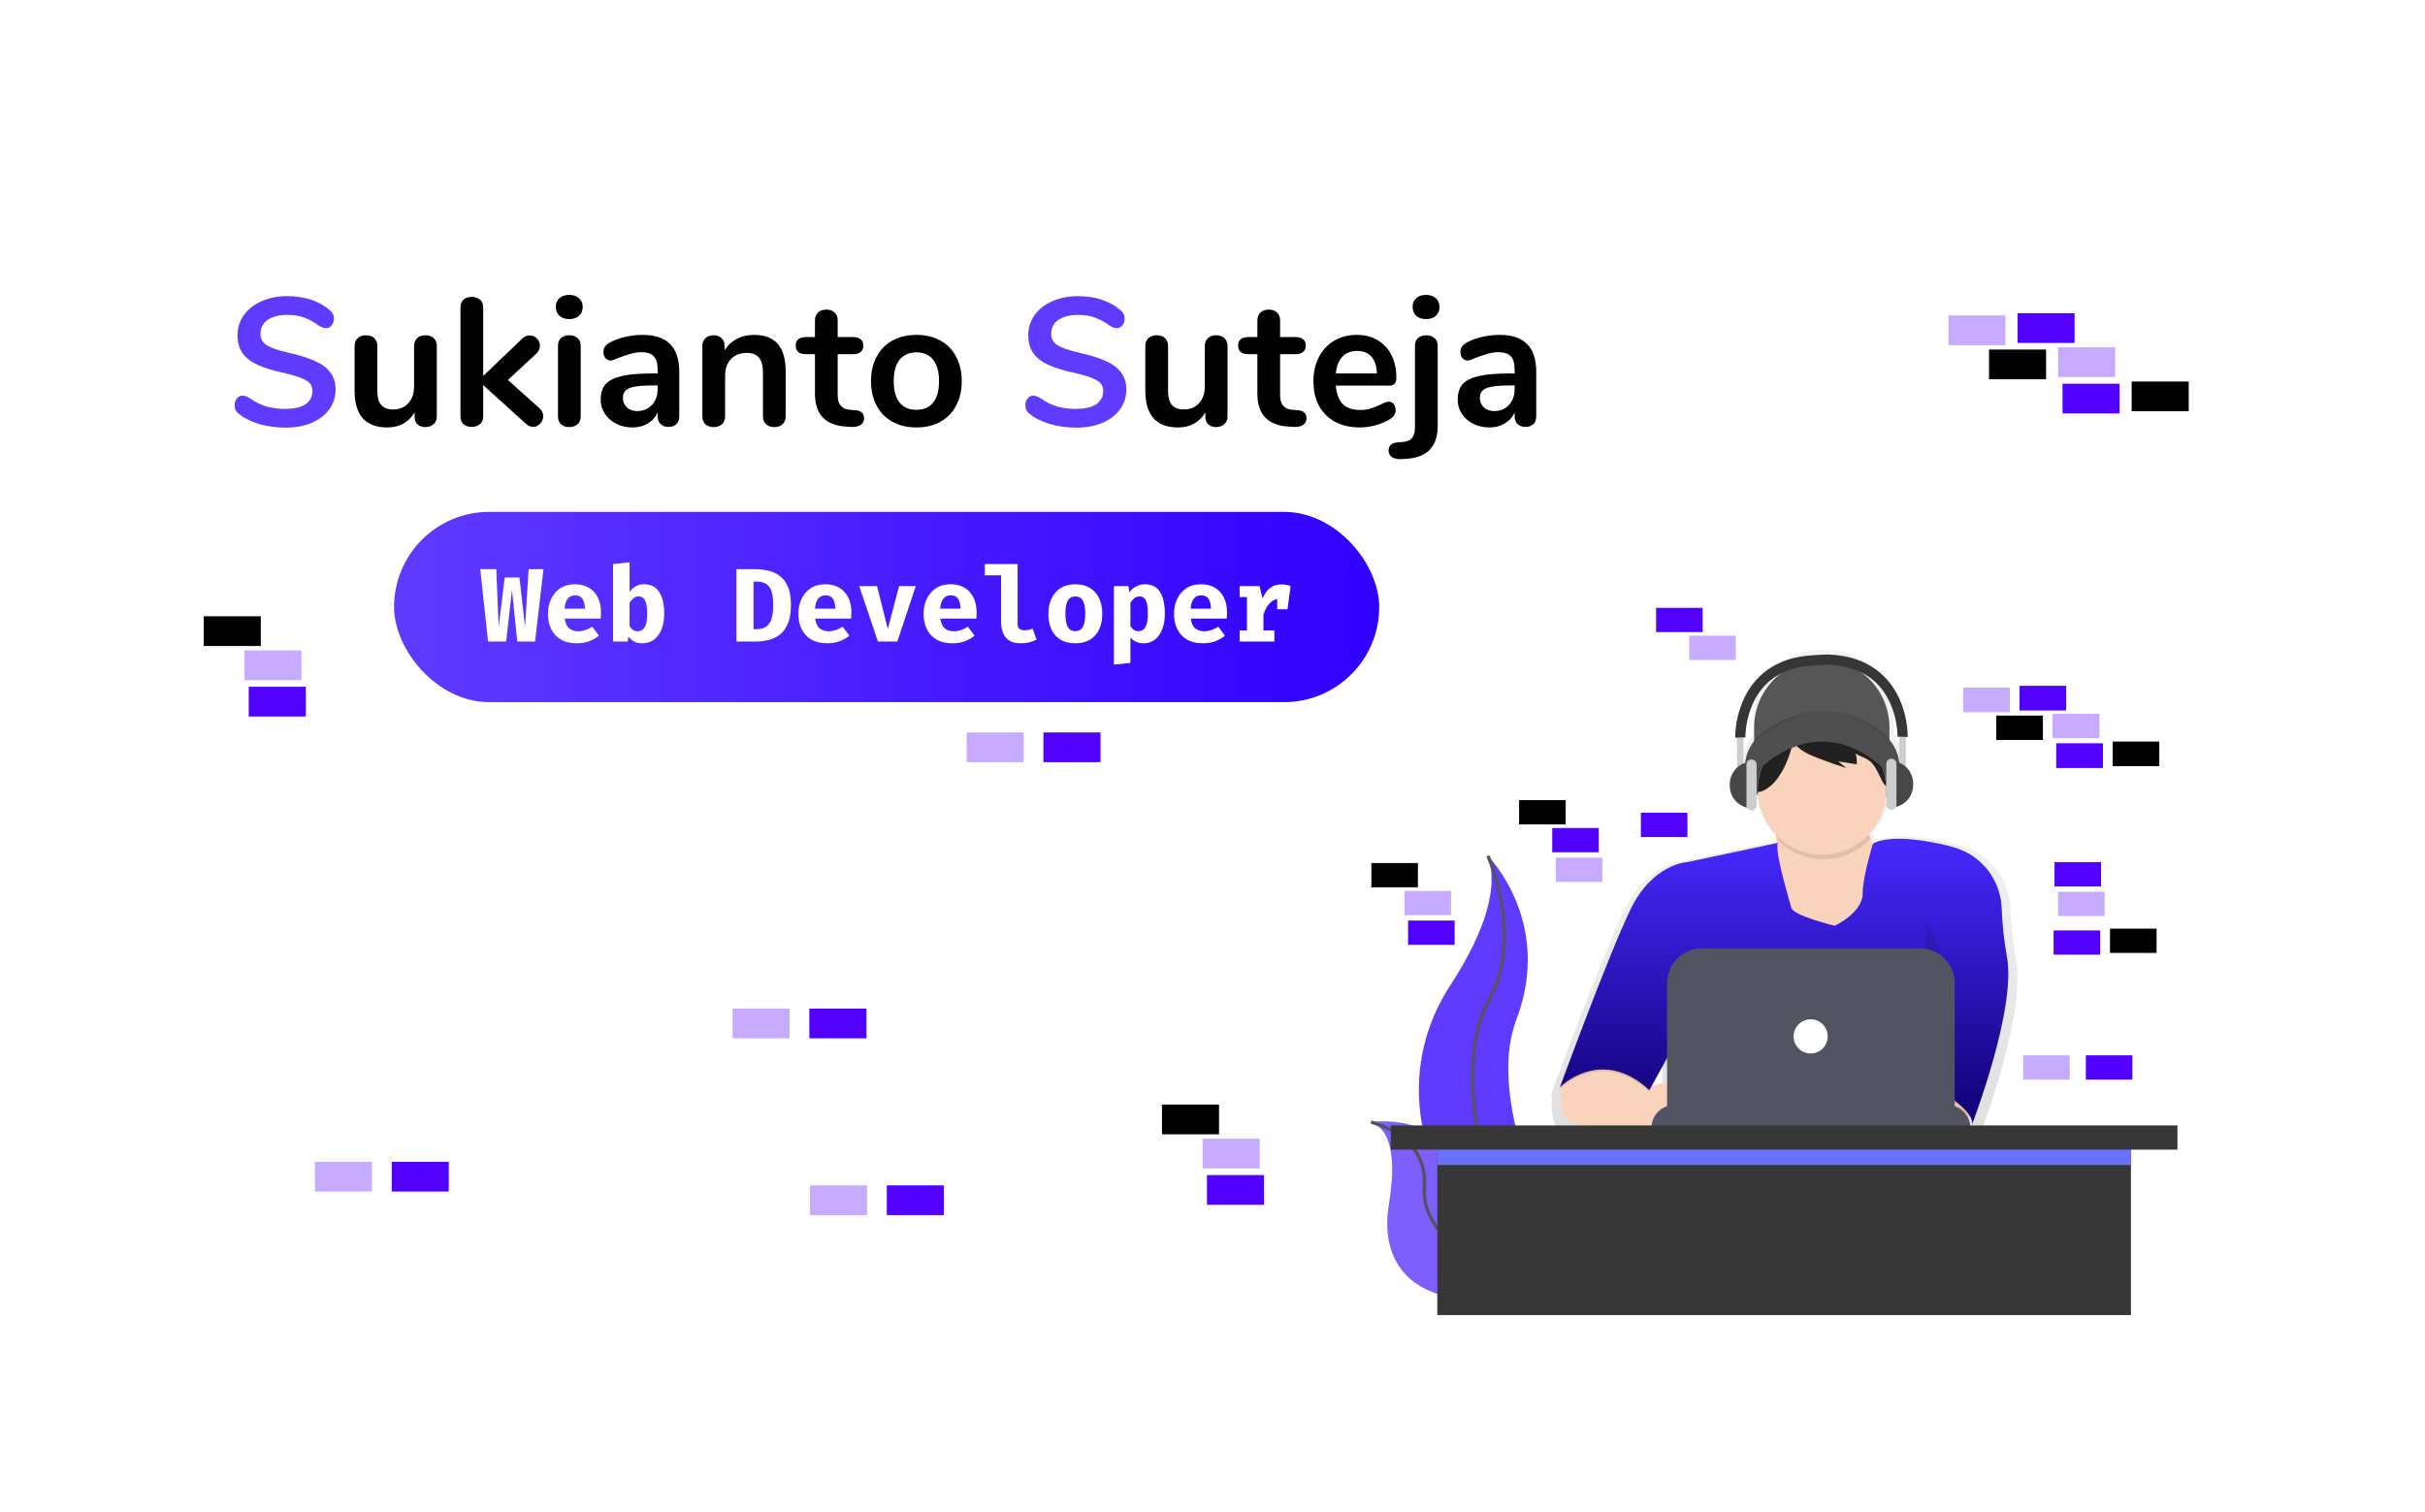 <svg width="1440" height="898" viewBox="0 0 1440 898" fill="none" xmlns="http://www.w3.org/2000/svg">
<rect width="1440" height="898" fill="white"/>
<path d="M169.56 253.972C164.016 253.972 158.76 253.252 153.792 251.812C148.896 250.3 144.9 248.284 141.804 245.764C140.148 244.54 139.32 242.812 139.32 240.58C139.32 239.068 139.752 237.772 140.616 236.692C141.552 235.54 142.632 234.964 143.856 234.964C145.152 234.964 146.628 235.468 148.284 236.476C151.38 238.708 154.62 240.328 158.004 241.336C161.388 242.344 165.132 242.848 169.236 242.848C174.492 242.848 178.524 241.948 181.332 240.148C184.14 238.276 185.544 235.576 185.544 232.048C185.544 229.312 184.212 227.224 181.548 225.784C178.956 224.272 174.6 222.832 168.48 221.464C162.144 220.096 156.996 218.512 153.036 216.712C149.076 214.912 146.088 212.608 144.072 209.8C142.056 206.992 141.048 203.428 141.048 199.108C141.048 194.644 142.308 190.648 144.828 187.12C147.348 183.592 150.84 180.856 155.304 178.912C159.84 176.896 164.916 175.888 170.532 175.888C180.828 175.888 189.216 178.624 195.696 184.096C196.632 184.888 197.28 185.68 197.64 186.472C198.072 187.192 198.288 188.128 198.288 189.28C198.288 190.792 197.82 192.124 196.884 193.276C196.02 194.356 194.976 194.896 193.752 194.896C193.032 194.896 192.348 194.788 191.7 194.572C191.124 194.356 190.332 193.96 189.324 193.384C186.372 191.224 183.492 189.64 180.684 188.632C177.948 187.552 174.564 187.012 170.532 187.012C165.636 187.012 161.748 188.02 158.868 190.036C156.06 191.98 154.656 194.716 154.656 198.244C154.656 201.196 155.916 203.464 158.436 205.048C160.956 206.632 165.24 208.108 171.288 209.476C177.696 210.916 182.88 212.536 186.84 214.336C190.872 216.064 193.932 218.296 196.02 221.032C198.18 223.768 199.26 227.188 199.26 231.292C199.26 235.756 198 239.716 195.48 243.172C193.032 246.556 189.54 249.22 185.004 251.164C180.54 253.036 175.392 253.972 169.56 253.972ZM639.107 253.972C633.563 253.972 628.307 253.252 623.339 251.812C618.443 250.3 614.447 248.284 611.351 245.764C609.695 244.54 608.867 242.812 608.867 240.58C608.867 239.068 609.299 237.772 610.163 236.692C611.099 235.54 612.179 234.964 613.403 234.964C614.699 234.964 616.175 235.468 617.831 236.476C620.927 238.708 624.167 240.328 627.551 241.336C630.935 242.344 634.679 242.848 638.783 242.848C644.039 242.848 648.071 241.948 650.879 240.148C653.687 238.276 655.091 235.576 655.091 232.048C655.091 229.312 653.759 227.224 651.095 225.784C648.503 224.272 644.147 222.832 638.027 221.464C631.691 220.096 626.543 218.512 622.583 216.712C618.623 214.912 615.635 212.608 613.619 209.8C611.603 206.992 610.595 203.428 610.595 199.108C610.595 194.644 611.855 190.648 614.375 187.12C616.895 183.592 620.387 180.856 624.851 178.912C629.387 176.896 634.463 175.888 640.079 175.888C650.375 175.888 658.763 178.624 665.243 184.096C666.179 184.888 666.827 185.68 667.187 186.472C667.619 187.192 667.835 188.128 667.835 189.28C667.835 190.792 667.367 192.124 666.431 193.276C665.567 194.356 664.523 194.896 663.299 194.896C662.579 194.896 661.895 194.788 661.247 194.572C660.671 194.356 659.879 193.96 658.871 193.384C655.919 191.224 653.039 189.64 650.231 188.632C647.495 187.552 644.111 187.012 640.079 187.012C635.183 187.012 631.295 188.02 628.415 190.036C625.607 191.98 624.203 194.716 624.203 198.244C624.203 201.196 625.463 203.464 627.983 205.048C630.503 206.632 634.787 208.108 640.835 209.476C647.243 210.916 652.427 212.536 656.387 214.336C660.419 216.064 663.479 218.296 665.567 221.032C667.727 223.768 668.807 227.188 668.807 231.292C668.807 235.756 667.547 239.716 665.027 243.172C662.579 246.556 659.087 249.22 654.551 251.164C650.087 253.036 644.939 253.972 639.107 253.972Z" fill="#5F3AFF"/>
<path d="M252.579 199.108C254.667 199.108 256.323 199.684 257.547 200.836C258.771 201.988 259.383 203.536 259.383 205.48V247.384C259.383 249.256 258.735 250.768 257.439 251.92C256.215 253.072 254.595 253.648 252.579 253.648C250.635 253.648 249.087 253.108 247.935 252.028C246.783 250.948 246.207 249.472 246.207 247.6V244.9C244.551 247.78 242.319 250.012 239.511 251.596C236.703 253.108 233.535 253.864 230.007 253.864C217.047 253.864 210.567 246.592 210.567 232.048V205.48C210.567 203.536 211.179 201.988 212.403 200.836C213.627 199.684 215.247 199.108 217.263 199.108C219.351 199.108 221.007 199.684 222.231 200.836C223.455 201.988 224.067 203.536 224.067 205.48V232.156C224.067 235.9 224.823 238.672 226.335 240.472C227.847 242.272 230.223 243.172 233.463 243.172C237.207 243.172 240.195 241.948 242.427 239.5C244.731 236.98 245.883 233.668 245.883 229.564V205.48C245.883 203.536 246.495 201.988 247.719 200.836C248.943 199.684 250.563 199.108 252.579 199.108ZM320.414 242.524C321.854 243.892 322.574 245.44 322.574 247.168C322.574 248.824 321.962 250.3 320.738 251.596C319.586 252.892 318.218 253.54 316.634 253.54C315.05 253.54 313.574 252.892 312.206 251.596L286.934 228.7V247.168C286.934 249.256 286.286 250.84 284.99 251.92C283.694 253 282.074 253.54 280.13 253.54C278.186 253.54 276.566 253 275.27 251.92C274.046 250.84 273.434 249.256 273.434 247.168V182.692C273.434 180.604 274.046 179.02 275.27 177.94C276.566 176.86 278.186 176.32 280.13 176.32C282.074 176.32 283.694 176.86 284.99 177.94C286.286 179.02 286.934 180.604 286.934 182.692V223.3L310.046 201.16C311.342 199.864 312.818 199.216 314.474 199.216C316.13 199.216 317.57 199.828 318.794 201.052C320.018 202.276 320.63 203.716 320.63 205.372C320.63 207.028 319.946 208.54 318.578 209.908L301.622 225.676L320.414 242.524ZM338.032 253.648C336.088 253.648 334.468 253.108 333.172 252.028C331.948 250.876 331.336 249.256 331.336 247.168V205.48C331.336 203.392 331.948 201.808 333.172 200.728C334.468 199.648 336.088 199.108 338.032 199.108C339.976 199.108 341.596 199.648 342.892 200.728C344.188 201.808 344.836 203.392 344.836 205.48V247.168C344.836 249.256 344.188 250.876 342.892 252.028C341.596 253.108 339.976 253.648 338.032 253.648ZM338.032 189.496C335.584 189.496 333.64 188.848 332.2 187.552C330.76 186.184 330.04 184.42 330.04 182.26C330.04 180.1 330.76 178.372 332.2 177.076C333.64 175.78 335.584 175.132 338.032 175.132C340.408 175.132 342.316 175.78 343.756 177.076C345.268 178.372 346.024 180.1 346.024 182.26C346.024 184.42 345.304 186.184 343.864 187.552C342.424 188.848 340.48 189.496 338.032 189.496ZM381.654 198.892C388.998 198.892 394.434 200.728 397.962 204.4C401.562 208 403.362 213.508 403.362 220.924V247.276C403.362 249.22 402.786 250.768 401.634 251.92C400.482 253 398.898 253.54 396.882 253.54C395.01 253.54 393.462 252.964 392.238 251.812C391.086 250.66 390.51 249.148 390.51 247.276V244.9C389.286 247.708 387.342 249.904 384.678 251.488C382.086 253.072 379.062 253.864 375.606 253.864C372.078 253.864 368.874 253.144 365.994 251.704C363.114 250.264 360.846 248.284 359.19 245.764C357.534 243.244 356.706 240.436 356.706 237.34C356.706 233.452 357.678 230.392 359.622 228.16C361.638 225.928 364.878 224.308 369.342 223.3C373.806 222.292 379.962 221.788 387.81 221.788H390.51V219.304C390.51 215.776 389.754 213.22 388.242 211.636C386.73 209.98 384.282 209.152 380.898 209.152C378.81 209.152 376.686 209.476 374.526 210.124C372.366 210.7 369.81 211.564 366.858 212.716C364.986 213.652 363.618 214.12 362.754 214.12C361.458 214.12 360.378 213.652 359.514 212.716C358.722 211.78 358.326 210.556 358.326 209.044C358.326 207.82 358.614 206.776 359.19 205.912C359.838 204.976 360.882 204.112 362.322 203.32C364.842 201.952 367.83 200.872 371.286 200.08C374.814 199.288 378.27 198.892 381.654 198.892ZM378.306 244.144C381.906 244.144 384.822 242.956 387.054 240.58C389.358 238.132 390.51 235 390.51 231.184V228.916H388.566C383.742 228.916 379.998 229.132 377.334 229.564C374.67 229.996 372.762 230.752 371.61 231.832C370.458 232.912 369.882 234.388 369.882 236.26C369.882 238.564 370.674 240.472 372.258 241.984C373.914 243.424 375.93 244.144 378.306 244.144ZM447.755 198.892C454.091 198.892 458.807 200.692 461.903 204.292C464.999 207.892 466.547 213.328 466.547 220.6V247.168C466.547 249.184 465.935 250.768 464.711 251.92C463.559 253.072 461.939 253.648 459.851 253.648C457.763 253.648 456.107 253.072 454.883 251.92C453.659 250.768 453.047 249.184 453.047 247.168V221.356C453.047 217.252 452.255 214.264 450.671 212.392C449.159 210.52 446.747 209.584 443.435 209.584C439.547 209.584 436.415 210.808 434.039 213.256C431.735 215.704 430.583 218.98 430.583 223.084V247.168C430.583 249.184 429.971 250.768 428.747 251.92C427.523 253.072 425.867 253.648 423.779 253.648C421.691 253.648 420.035 253.072 418.811 251.92C417.659 250.768 417.083 249.184 417.083 247.168V205.372C417.083 203.5 417.695 201.988 418.919 200.836C420.143 199.684 421.799 199.108 423.887 199.108C425.759 199.108 427.271 199.684 428.423 200.836C429.647 201.916 430.259 203.356 430.259 205.156V208.072C432.059 205.12 434.471 202.852 437.495 201.268C440.519 199.684 443.939 198.892 447.755 198.892ZM507.69 243.604C511.29 243.82 513.09 245.44 513.09 248.464C513.09 250.192 512.37 251.524 510.93 252.46C509.562 253.324 507.582 253.684 504.99 253.54L502.074 253.324C489.978 252.46 483.93 245.98 483.93 233.884V210.34H478.53C476.586 210.34 475.074 209.908 473.994 209.044C472.986 208.18 472.482 206.92 472.482 205.264C472.482 203.608 472.986 202.348 473.994 201.484C475.074 200.62 476.586 200.188 478.53 200.188H483.93V190.252C483.93 188.308 484.542 186.76 485.766 185.608C486.99 184.456 488.646 183.88 490.734 183.88C492.75 183.88 494.37 184.456 495.594 185.608C496.818 186.76 497.43 188.308 497.43 190.252V200.188H506.61C508.554 200.188 510.03 200.62 511.038 201.484C512.118 202.348 512.658 203.608 512.658 205.264C512.658 206.92 512.118 208.18 511.038 209.044C510.03 209.908 508.554 210.34 506.61 210.34H497.43V234.856C497.43 240.184 499.878 243.028 504.774 243.388L507.69 243.604ZM544.209 253.864C538.809 253.864 534.057 252.748 529.953 250.516C525.921 248.284 522.789 245.08 520.557 240.904C518.325 236.728 517.209 231.868 517.209 226.324C517.209 220.78 518.325 215.956 520.557 211.852C522.789 207.676 525.921 204.472 529.953 202.24C534.057 200.008 538.809 198.892 544.209 198.892C549.609 198.892 554.325 200.008 558.357 202.24C562.461 204.472 565.593 207.676 567.753 211.852C569.985 215.956 571.101 220.78 571.101 226.324C571.101 231.868 569.985 236.728 567.753 240.904C565.593 245.08 562.461 248.284 558.357 250.516C554.325 252.748 549.609 253.864 544.209 253.864ZM544.101 243.388C548.493 243.388 551.841 241.948 554.145 239.068C556.449 236.188 557.601 231.94 557.601 226.324C557.601 220.78 556.449 216.568 554.145 213.688C551.841 210.736 548.529 209.26 544.209 209.26C539.889 209.26 536.541 210.736 534.165 213.688C531.861 216.568 530.709 220.78 530.709 226.324C530.709 231.94 531.861 236.188 534.165 239.068C536.469 241.948 539.781 243.388 544.101 243.388ZM722.126 199.108C724.214 199.108 725.87 199.684 727.094 200.836C728.318 201.988 728.93 203.536 728.93 205.48V247.384C728.93 249.256 728.282 250.768 726.986 251.92C725.762 253.072 724.142 253.648 722.126 253.648C720.182 253.648 718.634 253.108 717.482 252.028C716.33 250.948 715.754 249.472 715.754 247.6V244.9C714.098 247.78 711.866 250.012 709.058 251.596C706.25 253.108 703.082 253.864 699.554 253.864C686.594 253.864 680.114 246.592 680.114 232.048V205.48C680.114 203.536 680.726 201.988 681.95 200.836C683.174 199.684 684.794 199.108 686.81 199.108C688.898 199.108 690.554 199.684 691.778 200.836C693.002 201.988 693.614 203.536 693.614 205.48V232.156C693.614 235.9 694.37 238.672 695.882 240.472C697.394 242.272 699.77 243.172 703.01 243.172C706.754 243.172 709.742 241.948 711.974 239.5C714.278 236.98 715.43 233.668 715.43 229.564V205.48C715.43 203.536 716.042 201.988 717.266 200.836C718.49 199.684 720.11 199.108 722.126 199.108ZM770.413 243.604C774.013 243.82 775.813 245.44 775.813 248.464C775.813 250.192 775.093 251.524 773.653 252.46C772.285 253.324 770.305 253.684 767.713 253.54L764.797 253.324C752.701 252.46 746.653 245.98 746.653 233.884V210.34H741.253C739.309 210.34 737.797 209.908 736.717 209.044C735.709 208.18 735.205 206.92 735.205 205.264C735.205 203.608 735.709 202.348 736.717 201.484C737.797 200.62 739.309 200.188 741.253 200.188H746.653V190.252C746.653 188.308 747.265 186.76 748.489 185.608C749.713 184.456 751.369 183.88 753.457 183.88C755.473 183.88 757.093 184.456 758.317 185.608C759.541 186.76 760.153 188.308 760.153 190.252V200.188H769.333C771.277 200.188 772.753 200.62 773.761 201.484C774.841 202.348 775.381 203.608 775.381 205.264C775.381 206.92 774.841 208.18 773.761 209.044C772.753 209.908 771.277 210.34 769.333 210.34H760.153V234.856C760.153 240.184 762.601 243.028 767.497 243.388L770.413 243.604ZM824.644 238.528C825.868 238.528 826.84 238.996 827.56 239.932C828.352 240.868 828.748 242.128 828.748 243.712C828.748 245.944 827.416 247.816 824.752 249.328C822.304 250.696 819.532 251.812 816.436 252.676C813.34 253.468 810.388 253.864 807.58 253.864C799.084 253.864 792.352 251.416 787.384 246.52C782.416 241.624 779.932 234.928 779.932 226.432C779.932 221.032 781.012 216.244 783.172 212.068C785.332 207.892 788.356 204.652 792.244 202.348C796.204 200.044 800.668 198.892 805.636 198.892C810.388 198.892 814.528 199.936 818.056 202.024C821.584 204.112 824.32 207.064 826.264 210.88C828.208 214.696 829.18 219.196 829.18 224.38C829.18 227.476 827.812 229.024 825.076 229.024H793.216C793.648 233.992 795.052 237.664 797.428 240.04C799.804 242.344 803.26 243.496 807.796 243.496C810.1 243.496 812.116 243.208 813.844 242.632C815.644 242.056 817.66 241.264 819.892 240.256C822.052 239.104 823.636 238.528 824.644 238.528ZM805.96 208.396C802.288 208.396 799.336 209.548 797.104 211.852C794.944 214.156 793.648 217.468 793.216 221.788H817.624C817.48 217.396 816.4 214.084 814.384 211.852C812.368 209.548 809.56 208.396 805.96 208.396ZM832.663 272.656C830.071 272.8 828.091 272.44 826.723 271.576C825.283 270.712 824.563 269.38 824.563 267.58C824.563 264.628 826.363 263.008 829.963 262.72L832.879 262.504C835.327 262.36 837.163 261.604 838.387 260.236C839.611 258.868 840.223 256.78 840.223 253.972V205.48C840.223 203.392 840.835 201.808 842.059 200.728C843.355 199.648 844.975 199.108 846.919 199.108C848.863 199.108 850.483 199.648 851.779 200.728C853.075 201.808 853.723 203.392 853.723 205.48V253C853.723 265.096 847.675 271.576 835.579 272.44L832.663 272.656ZM846.811 189.496C844.363 189.496 842.419 188.848 840.979 187.552C839.539 186.184 838.819 184.42 838.819 182.26C838.819 180.1 839.539 178.372 840.979 177.076C842.419 175.78 844.363 175.132 846.811 175.132C849.187 175.132 851.095 175.78 852.535 177.076C854.047 178.372 854.803 180.1 854.803 182.26C854.803 184.42 854.083 186.184 852.643 187.552C851.203 188.848 849.259 189.496 846.811 189.496ZM890.541 198.892C897.885 198.892 903.321 200.728 906.849 204.4C910.449 208 912.249 213.508 912.249 220.924V247.276C912.249 249.22 911.673 250.768 910.521 251.92C909.369 253 907.785 253.54 905.769 253.54C903.897 253.54 902.349 252.964 901.125 251.812C899.973 250.66 899.397 249.148 899.397 247.276V244.9C898.173 247.708 896.229 249.904 893.565 251.488C890.973 253.072 887.949 253.864 884.493 253.864C880.965 253.864 877.761 253.144 874.881 251.704C872.001 250.264 869.733 248.284 868.077 245.764C866.421 243.244 865.593 240.436 865.593 237.34C865.593 233.452 866.565 230.392 868.509 228.16C870.525 225.928 873.765 224.308 878.229 223.3C882.693 222.292 888.849 221.788 896.697 221.788H899.397V219.304C899.397 215.776 898.641 213.22 897.129 211.636C895.617 209.98 893.169 209.152 889.785 209.152C887.697 209.152 885.573 209.476 883.413 210.124C881.253 210.7 878.697 211.564 875.745 212.716C873.873 213.652 872.505 214.12 871.641 214.12C870.345 214.12 869.265 213.652 868.401 212.716C867.609 211.78 867.213 210.556 867.213 209.044C867.213 207.82 867.501 206.776 868.077 205.912C868.725 204.976 869.769 204.112 871.209 203.32C873.729 201.952 876.717 200.872 880.173 200.08C883.701 199.288 887.157 198.892 890.541 198.892ZM887.193 244.144C890.793 244.144 893.709 242.956 895.941 240.58C898.245 238.132 899.397 235 899.397 231.184V228.916H897.453C892.629 228.916 888.885 229.132 886.221 229.564C883.557 229.996 881.649 230.752 880.497 231.832C879.345 232.912 878.769 234.388 878.769 236.26C878.769 238.564 879.561 240.472 881.145 241.984C882.801 243.424 884.817 244.144 887.193 244.144Z" fill="black"/>
<rect x="234" y="304" width="585" height="113" rx="56.5" fill="url(#paint0_linear)"/>
<path d="M322.743 338.034L317.721 381H307.15L304.019 350.279L300.578 381H289.821L285.171 338.034H294.688L296.145 372.32L299.71 342.994H308.452L311.769 372.32L313.908 338.034H322.743ZM335.367 367.391C335.698 370.078 336.576 372.01 338.002 373.188C339.428 374.345 341.185 374.924 343.272 374.924C344.781 374.924 346.238 374.676 347.643 374.18C349.049 373.684 350.402 373.023 351.704 372.196L355.641 377.528C354.091 378.851 352.211 379.936 349.999 380.783C347.809 381.63 345.308 382.054 342.497 382.054C338.736 382.054 335.584 381.31 333.042 379.822C330.5 378.313 328.589 376.247 327.307 373.622C326.026 370.997 325.385 367.98 325.385 364.57C325.385 361.325 326.005 358.38 327.245 355.735C328.485 353.069 330.294 350.951 332.67 349.38C335.068 347.789 337.992 346.993 341.443 346.993C344.585 346.993 347.302 347.665 349.596 349.008C351.911 350.351 353.699 352.284 354.959 354.805C356.241 357.326 356.881 360.354 356.881 363.888C356.881 364.446 356.861 365.045 356.819 365.686C356.799 366.327 356.757 366.895 356.695 367.391H335.367ZM341.443 353.565C339.687 353.565 338.271 354.195 337.196 355.456C336.122 356.717 335.471 358.732 335.243 361.501H347.333C347.313 359.104 346.848 357.182 345.938 355.735C345.029 354.288 343.531 353.565 341.443 353.565ZM373.845 351.457C374.878 350.093 376.118 349.008 377.565 348.202C379.032 347.396 380.603 346.993 382.277 346.993C386.514 346.993 389.593 348.564 391.515 351.705C393.458 354.846 394.429 359.093 394.429 364.446C394.429 367.835 393.923 370.863 392.91 373.529C391.918 376.174 390.44 378.262 388.477 379.791C386.514 381.3 384.106 382.054 381.254 382.054C377.803 382.054 375.085 380.711 373.101 378.024L372.729 381H364.049V334.996L373.845 333.973V351.457ZM378.681 374.924C380.417 374.924 381.791 374.128 382.804 372.537C383.817 370.925 384.323 368.269 384.323 364.57C384.323 361.842 384.106 359.734 383.672 358.246C383.259 356.737 382.659 355.694 381.874 355.115C381.109 354.516 380.21 354.216 379.177 354.216C378.082 354.216 377.1 354.557 376.232 355.239C375.364 355.921 374.568 356.851 373.845 358.029V371.917C374.465 372.888 375.157 373.632 375.922 374.149C376.687 374.666 377.606 374.924 378.681 374.924ZM469.68 359.3C469.68 363.661 469.101 367.257 467.944 370.088C466.807 372.919 465.257 375.131 463.294 376.722C461.33 378.293 459.098 379.398 456.598 380.039C454.118 380.68 451.545 381 448.879 381H437.285V338.034H448.135C450.883 338.034 453.539 338.323 456.102 338.902C458.685 339.46 460.989 340.504 463.015 342.033C465.061 343.542 466.683 345.691 467.882 348.481C469.08 351.25 469.68 354.857 469.68 359.3ZM459.14 359.3C459.14 355.435 458.716 352.511 457.869 350.527C457.042 348.543 455.905 347.2 454.459 346.497C453.033 345.774 451.421 345.412 449.623 345.412H447.453V373.653H449.623C451.503 373.653 453.157 373.25 454.583 372.444C456.009 371.617 457.125 370.16 457.931 368.073C458.737 365.986 459.14 363.061 459.14 359.3ZM484.07 367.391C484.401 370.078 485.279 372.01 486.705 373.188C488.131 374.345 489.888 374.924 491.975 374.924C493.484 374.924 494.941 374.676 496.346 374.18C497.752 373.684 499.105 373.023 500.407 372.196L504.344 377.528C502.794 378.851 500.914 379.936 498.702 380.783C496.512 381.63 494.011 382.054 491.2 382.054C487.439 382.054 484.287 381.31 481.745 379.822C479.203 378.313 477.292 376.247 476.01 373.622C474.729 370.997 474.088 367.98 474.088 364.57C474.088 361.325 474.708 358.38 475.948 355.735C477.188 353.069 478.997 350.951 481.373 349.38C483.771 347.789 486.695 346.993 490.146 346.993C493.288 346.993 496.005 347.665 498.299 349.008C500.614 350.351 502.402 352.284 503.662 354.805C504.944 357.326 505.584 360.354 505.584 363.888C505.584 364.446 505.564 365.045 505.522 365.686C505.502 366.327 505.46 366.895 505.398 367.391H484.07ZM490.146 353.565C488.39 353.565 486.974 354.195 485.899 355.456C484.825 356.717 484.174 358.732 483.946 361.501H496.036C496.016 359.104 495.551 357.182 494.641 355.735C493.732 354.288 492.234 353.565 490.146 353.565ZM543.814 348.078L532.84 381H521.308L510.21 348.078H520.781L527.198 373.498L533.894 348.078H543.814ZM558.422 367.391C558.753 370.078 559.631 372.01 561.057 373.188C562.483 374.345 564.24 374.924 566.327 374.924C567.836 374.924 569.293 374.676 570.698 374.18C572.103 373.684 573.457 373.023 574.759 372.196L578.696 377.528C577.146 378.851 575.265 379.936 573.054 380.783C570.863 381.63 568.363 382.054 565.552 382.054C561.791 382.054 558.639 381.31 556.097 379.822C553.555 378.313 551.643 376.247 550.362 373.622C549.081 370.997 548.44 367.98 548.44 364.57C548.44 361.325 549.06 358.38 550.3 355.735C551.54 353.069 553.348 350.951 555.725 349.38C558.122 347.789 561.047 346.993 564.498 346.993C567.639 346.993 570.357 347.665 572.651 349.008C574.966 350.351 576.753 352.284 578.014 354.805C579.295 357.326 579.936 360.354 579.936 363.888C579.936 364.446 579.915 365.045 579.874 365.686C579.853 366.327 579.812 366.895 579.75 367.391H558.422ZM564.498 353.565C562.741 353.565 561.326 354.195 560.251 355.456C559.176 356.717 558.525 358.732 558.298 361.501H570.388C570.367 359.104 569.902 357.182 568.993 355.735C568.084 354.288 566.585 353.565 564.498 353.565ZM604.278 334.996V370.646C604.278 371.969 604.65 372.919 605.394 373.498C606.158 374.056 607.202 374.335 608.525 374.335C609.372 374.335 610.188 374.242 610.974 374.056C611.759 373.849 612.493 373.612 613.175 373.343L615.531 379.884C614.415 380.463 613.071 380.969 611.501 381.403C609.93 381.837 608.101 382.054 606.014 382.054C602.046 382.054 599.132 380.917 597.272 378.644C595.412 376.35 594.482 373.281 594.482 369.437V341.692H584.779V334.996H604.278ZM638.539 346.993C641.929 346.993 644.812 347.716 647.188 349.163C649.565 350.61 651.384 352.645 652.644 355.27C653.905 357.874 654.535 360.933 654.535 364.446C654.535 369.943 653.13 374.252 650.319 377.373C647.509 380.494 643.582 382.054 638.539 382.054C633.497 382.054 629.57 380.514 626.759 377.435C623.949 374.356 622.543 370.047 622.543 364.508C622.543 361.015 623.174 357.957 624.434 355.332C625.716 352.707 627.545 350.661 629.921 349.194C632.319 347.727 635.191 346.993 638.539 346.993ZM638.539 354.216C636.535 354.216 635.047 355.043 634.075 356.696C633.125 358.329 632.649 360.933 632.649 364.508C632.649 368.145 633.125 370.78 634.075 372.413C635.047 374.046 636.535 374.862 638.539 374.862C640.544 374.862 642.022 374.046 642.972 372.413C643.944 370.78 644.429 368.125 644.429 364.446C644.429 360.891 643.944 358.298 642.972 356.665C642.022 355.032 640.544 354.216 638.539 354.216ZM679.683 346.993C683.982 346.993 687.061 348.564 688.921 351.705C690.781 354.846 691.711 359.093 691.711 364.446C691.711 367.835 691.215 370.863 690.223 373.529C689.231 376.174 687.795 378.262 685.914 379.791C684.034 381.3 681.75 382.054 679.063 382.054C675.86 382.054 673.256 380.907 671.251 378.613V393.71L661.455 394.733V348.078H670.135L670.569 351.767C671.913 350.052 673.38 348.832 674.971 348.109C676.563 347.365 678.133 346.993 679.683 346.993ZM676.645 354.216C675.509 354.216 674.506 354.557 673.638 355.239C672.77 355.921 671.975 356.851 671.251 358.029V371.917C671.933 372.93 672.646 373.674 673.39 374.149C674.155 374.624 675.054 374.862 676.087 374.862C677.823 374.862 679.177 374.077 680.148 372.506C681.12 370.915 681.605 368.269 681.605 364.57C681.605 361.842 681.409 359.734 681.016 358.246C680.624 356.737 680.055 355.694 679.311 355.115C678.567 354.516 677.679 354.216 676.645 354.216ZM707.125 367.391C707.456 370.078 708.334 372.01 709.76 373.188C711.186 374.345 712.943 374.924 715.03 374.924C716.539 374.924 717.996 374.676 719.401 374.18C720.806 373.684 722.16 373.023 723.462 372.196L727.399 377.528C725.849 378.851 723.968 379.936 721.757 380.783C719.566 381.63 717.066 382.054 714.255 382.054C710.494 382.054 707.342 381.31 704.8 379.822C702.258 378.313 700.346 376.247 699.065 373.622C697.784 370.997 697.143 367.98 697.143 364.57C697.143 361.325 697.763 358.38 699.003 355.735C700.243 353.069 702.051 350.951 704.428 349.38C706.825 347.789 709.75 346.993 713.201 346.993C716.342 346.993 719.06 347.665 721.354 349.008C723.669 350.351 725.456 352.284 726.717 354.805C727.998 357.326 728.639 360.354 728.639 363.888C728.639 364.446 728.618 365.045 728.577 365.686C728.556 366.327 728.515 366.895 728.453 367.391H707.125ZM713.201 353.565C711.444 353.565 710.029 354.195 708.954 355.456C707.879 356.717 707.228 358.732 707.001 361.501H719.091C719.07 359.104 718.605 357.182 717.696 355.735C716.787 354.288 715.288 353.565 713.201 353.565ZM736.117 381V374.428H740.457V354.588H736.117V348.078H747.928L749.726 355.487C750.904 352.656 752.402 350.548 754.221 349.163C756.06 347.778 758.302 347.086 760.948 347.086C762.064 347.086 763.056 347.179 763.924 347.365C764.792 347.53 765.608 347.768 766.373 348.078L764.544 361.842H758.406V355.766C756.546 356.097 754.913 357.109 753.508 358.804C752.102 360.478 751.017 362.545 750.253 365.004V374.428H756.763V381H736.117Z" fill="white"/>
<path d="M607.88 435H574V452.668H607.88V435Z" fill="#C6ABFF"/>
<path d="M653.488 435H619.608V452.668H653.488V435Z" fill="#5200FF"/>
<path d="M1231.93 186H1198.05V203.668H1231.93V186Z" fill="#5200FF"/>
<path d="M1256.03 206.286H1222.15V223.954H1256.03V206.286Z" fill="#C6ABFF"/>
<path d="M1190.88 187.309H1157V204.977H1190.88V187.309Z" fill="#C6ABFF"/>
<path d="M1299.69 226.572H1265.81V244.24H1299.69V226.572Z" fill="black"/>
<path d="M1258.64 227.881H1224.76V245.549H1258.64V227.881Z" fill="#5200FF"/>
<path d="M1214.99 207.595H1181.11V225.263H1214.99V207.595Z" fill="black"/>
<path d="M154.88 366H121V383.668H154.88V366Z" fill="black"/>
<path d="M178.987 386.286H145.107V403.954H178.987V386.286Z" fill="#C6ABFF"/>
<path d="M181.593 407.881H147.713V425.549H181.593V407.881Z" fill="#5200FF"/>
<path d="M723.88 656H690V673.668H723.88V656Z" fill="black"/>
<path d="M747.987 676.286H714.107V693.954H747.987V676.286Z" fill="#C6ABFF"/>
<path d="M750.593 697.881H716.713V715.549H750.593V697.881Z" fill="#5200FF"/>
<path d="M468.88 599H435V616.668H468.88V599Z" fill="#C6ABFF"/>
<path d="M514.488 599H480.608V616.668H514.488V599Z" fill="#5200FF"/>
<path d="M220.88 690H187V707.668H220.88V690Z" fill="#C6ABFF"/>
<path d="M266.488 690H232.608V707.668H266.488V690Z" fill="#5200FF"/>
<path d="M514.88 704H481V721.668H514.88V704Z" fill="#C6ABFF"/>
<path d="M560.488 704H526.608V721.668H560.488V704Z" fill="#5200FF"/>
<g clip-path="url(#clip0)">
<path d="M1247.64 512.029H1220V526.438H1247.64V512.029Z" fill="#5200FF"/>
<path d="M1249.77 529.64H1222.12V544.05H1249.77V529.64Z" fill="#C6ABFF"/>
<path d="M1226.91 407.429H1199.26V421.839H1226.91V407.429Z" fill="#5200FF"/>
<path d="M1246.58 423.973H1218.93V438.383H1246.58V423.973Z" fill="#C6ABFF"/>
<path d="M1193.41 408.497H1165.77V422.906H1193.41V408.497Z" fill="#C6ABFF"/>
<path d="M1282.2 440.517H1254.56V454.926H1282.2V440.517Z" fill="black"/>
<path d="M1248.71 441.584H1221.06V455.994H1248.71V441.584Z" fill="#5200FF"/>
<path d="M1213.09 425.041H1185.44V439.45H1213.09V425.041Z" fill="black"/>
<path d="M1226.91 407.429H1199.26V421.839H1226.91V407.429Z" fill="#5200FF"/>
<path d="M1246.58 423.973H1218.93V438.383H1246.58V423.973Z" fill="#C6ABFF"/>
<path d="M1193.41 408.497H1165.77V422.906H1193.41V408.497Z" fill="#C6ABFF"/>
<path d="M1282.2 440.517H1254.56V454.926H1282.2V440.517Z" fill="black"/>
<path d="M1248.71 441.584H1221.06V455.994H1248.71V441.584Z" fill="#5200FF"/>
<path d="M1213.09 425.041H1185.44V439.45H1213.09V425.041Z" fill="black"/>
<path d="M1280.61 551.521H1252.96V565.93H1280.61V551.521Z" fill="black"/>
<path d="M1247.11 552.588H1219.47V566.997H1247.11V552.588Z" fill="#5200FF"/>
<path d="M883.516 508.293C883.516 508.293 922.481 547.406 900.486 605.422C878.491 663.437 938.187 759.995 938.187 759.995C938.187 759.995 937.549 759.899 936.363 759.69C856.337 745.511 816.573 653.639 861.095 585.409C877.619 560.012 891.198 530.249 883.516 508.293Z" fill="#5F3AFF"/>
<path d="M883.516 508.293C883.516 508.293 905.511 556.239 883.516 595.346C861.52 634.454 879.746 744.241 938.192 759.995" stroke="#535461" stroke-width="2" stroke-miterlimit="10"/>
<path d="M814.112 666.485C814.112 666.485 858.575 659.376 862.626 699.375C866.677 739.374 948.129 744.918 948.129 744.918C948.129 744.918 947.597 745.281 946.603 745.938C879.352 790.233 815.069 774.164 824.761 715.326C828.36 693.451 828.063 671.48 814.112 666.485Z" fill="#5F3AFF"/>
<path opacity="0.2" d="M814.112 666.485C814.112 666.485 858.575 659.376 862.626 699.375C866.677 739.374 948.129 744.918 948.129 744.918C948.129 744.918 947.597 745.281 946.603 745.938C879.352 790.233 815.069 774.164 824.761 715.326C828.36 693.451 828.063 671.48 814.112 666.485Z" fill="#F5F5F5"/>
<path d="M814.112 666.485C814.112 666.485 848.622 674.089 845.788 705.587C842.955 737.084 897.041 774.863 948.129 744.918" stroke="#535461" stroke-width="2" stroke-miterlimit="10"/>
<path d="M841.982 512.563H814.335V526.972H841.982V512.563Z" fill="black"/>
<path d="M861.654 529.107H834.007V543.516H861.654V529.107Z" fill="#C6ABFF"/>
<path d="M1011.05 361H983.405V375.409H1011.05V361Z" fill="#5200FF"/>
<path d="M1229.04 626.769H1201.39V641.178H1229.04V626.769Z" fill="#C6ABFF"/>
<path d="M863.78 546.718H836.134V561.127H863.78V546.718Z" fill="#5200FF"/>
<path d="M1030.72 377.544H1003.08V391.953H1030.72V377.544Z" fill="#C6ABFF"/>
<path d="M929.707 475.206H902.06V489.615H929.707V475.206Z" fill="black"/>
<path d="M949.379 491.75H921.732V506.159H949.379V491.75Z" fill="#5200FF"/>
<path d="M1002.01 482.677H974.367V497.086H1002.01V482.677Z" fill="#5200FF"/>
<path d="M951.505 509.361H923.859V523.77H951.505V509.361Z" fill="#C6ABFF"/>
<path d="M1266.25 626.769H1238.61V641.178H1266.25V626.769Z" fill="#5200FF"/>
<path d="M1197.15 569.724C1195.36 559.725 1194.26 549.612 1193.86 539.46C1193.51 531.099 1190.59 523.052 1185.5 516.424C1180.41 509.795 1173.4 504.908 1165.44 502.434C1162.53 501.537 1159.34 500.699 1155.81 499.947C1124.87 493.351 1115.47 499.109 1114.4 499.867C1113.49 498.215 1112.7 496.501 1112.04 494.738C1111.99 494.557 1111.94 494.375 1111.89 494.205C1118.01 487.649 1121.74 479.205 1122.47 470.248C1127.64 464.997 1130.65 458.657 1130.65 451.831C1130.65 445.961 1128.42 440.453 1124.51 435.687V426.412C1124.51 415.716 1120.28 405.458 1112.74 397.895C1105.21 390.332 1094.99 386.083 1084.33 386.083H1081.07C1075.8 386.083 1070.57 387.126 1065.7 389.152C1060.82 391.179 1056.39 394.15 1052.66 397.895C1048.93 401.64 1045.97 406.086 1043.95 410.979C1041.93 415.872 1040.89 421.116 1040.89 426.412V436.408C1037.35 441.003 1035.34 446.249 1035.34 451.82C1035.34 458.502 1038.23 464.714 1043.2 469.901C1043.87 479.186 1047.78 487.938 1054.22 494.631C1054.44 496.147 1054.66 497.775 1054.88 499.493L999.536 511.229C999.536 511.229 978.195 512.109 964.446 540.581C952.818 564.697 929.68 626.657 922.827 645.1C921.588 648.441 920.886 650.357 920.886 650.357C920.886 650.357 921.115 650.128 921.546 649.733L920.886 651.531C920.886 651.531 921.221 651.19 921.859 650.629C920.892 658.346 920.753 671.597 930.823 673.246C939.266 674.628 961.022 675.199 977.456 675.429H978.593C989.487 675.573 997.776 675.573 997.776 675.573V675.429H1174.52V673.609C1174.53 671.959 1174.19 670.325 1173.55 668.806L1173.79 668.507C1174.74 669.761 1175.37 671.226 1175.63 672.777C1175.61 672.927 1175.58 673.077 1175.54 673.225L1175.65 672.953C1175.69 673.437 1175.66 673.926 1175.54 674.399C1175.54 674.399 1198.22 615.754 1197.98 580.734C1198.04 577.046 1197.76 573.36 1197.15 569.724V569.724ZM1055.8 507.418C1055.51 505.745 1055.32 504.056 1055.24 502.359C1055.24 502.359 1055.24 502.327 1055.24 502.311C1055.44 503.96 1055.63 505.668 1055.8 507.418ZM987.1 633.386V647.363L978.381 649.236L987.1 633.386Z" fill="url(#paint1_linear)"/>
<path d="M1081.81 391.724C1092.46 391.724 1102.68 395.973 1110.22 403.536C1117.75 411.099 1121.98 421.357 1121.98 432.053V449.259H1041.63V432.053C1041.63 421.357 1045.86 411.099 1053.4 403.536C1060.93 395.973 1071.15 391.724 1081.81 391.724V391.724Z" fill="#565656"/>
<path d="M1082.09 486.488C1107.38 486.488 1127.89 472.345 1127.89 454.9C1127.89 437.454 1107.38 423.312 1082.09 423.312C1056.79 423.312 1036.29 437.454 1036.29 454.9C1036.29 472.345 1056.79 486.488 1082.09 486.488Z" fill="#4F4F4F"/>
<path d="M1052.73 485.5C1052.73 485.5 1062.3 535.703 1052.73 549.242C1043.16 562.781 1081.97 568.14 1081.97 568.14L1122.14 553.474L1127.76 517.371C1127.76 517.371 1103.31 503.549 1108.37 475.627L1052.73 485.5Z" fill="#FAD3BD"/>
<path d="M1171.3 654.728C1171.3 654.728 1173.83 665.727 1160.06 667.702C1151.93 668.902 1143.66 668.803 1135.56 667.408L1132.53 639.78H1164.56L1171.3 654.728Z" fill="#F7C4A7"/>
<path d="M928.149 640.65C928.149 640.65 922.067 665.46 935.837 667.701C949.607 669.943 1000.17 669.959 1000.17 669.959V640.607L977.275 645.517L955.785 624.832L928.149 640.65Z" fill="#FAD3BD"/>
<path opacity="0.1" d="M1055.69 501.719L1001.88 513.139C1001.88 513.139 981.363 513.988 968.157 541.344C954.95 568.7 926.288 646.83 926.288 646.83C926.288 646.83 950.745 622.008 979.396 648.521L998.504 613.833L994.288 668.833H1142.35V642.88C1142.35 642.88 1173.25 659.52 1171.01 668.828C1171.01 668.828 1197.46 600.421 1191.74 569.335C1190.02 559.725 1188.97 550.006 1188.59 540.25V540.25C1188.25 532.214 1185.44 524.48 1180.55 518.11C1175.66 511.74 1168.92 507.045 1161.27 504.67C1158.48 503.811 1155.42 503.005 1152.02 502.284C1120.27 495.517 1112.14 502.284 1112.14 502.284C1112.14 502.284 1105.99 522.372 1106.1 531.476C1106.24 543.18 1089.53 550.939 1089.53 550.939C1089.53 550.939 1064.8 545.016 1063.68 540.223C1062.55 535.431 1053.71 507.36 1055.69 501.719Z" fill="black"/>
<path d="M1055.69 500.593L1001.88 512.013C1001.88 512.013 981.363 512.862 968.157 540.218C954.95 567.574 926.283 645.714 926.283 645.714C926.283 645.714 950.739 620.893 979.391 647.406L998.499 612.717L994.283 667.701H1142.35V641.754C1142.35 641.754 1173.25 658.394 1171.01 667.701C1171.01 667.701 1197.46 599.295 1191.74 568.209C1190.02 558.599 1188.97 548.88 1188.59 539.124V539.124C1188.25 531.088 1185.44 523.354 1180.55 516.984C1175.66 510.614 1168.92 505.919 1161.27 503.544C1158.48 502.685 1155.42 501.879 1152.02 501.158C1120.27 494.391 1112.14 501.158 1112.14 501.158C1112.14 501.158 1105.99 521.246 1106.1 530.35C1106.24 542.054 1089.53 549.813 1089.53 549.813C1089.53 549.813 1064.8 543.89 1063.68 539.097C1062.55 534.305 1053.71 506.234 1055.69 500.593Z" fill="url(#paint2_linear)"/>
<path opacity="0.1" d="M1110.67 498.196C1108.41 491.773 1107.9 484.859 1109.2 478.173L1053.56 488.041C1053.56 488.041 1054.36 492.262 1055.27 498.586C1058.87 502.331 1063.18 505.302 1067.96 507.32C1072.73 509.338 1077.87 510.36 1083.05 510.323C1088.23 510.287 1093.35 509.193 1098.1 507.108C1102.84 505.024 1107.12 501.991 1110.66 498.196H1110.67Z" fill="black"/>
<path d="M1120.16 469.426C1120.12 479.491 1116.13 489.135 1109.07 496.279C1102.01 503.423 1092.43 507.495 1082.41 507.617C1072.38 507.739 1062.71 503.901 1055.48 496.93C1048.24 489.96 1044.03 480.415 1043.74 470.355C1043.74 470.045 1043.74 469.736 1043.74 469.426C1043.74 462.244 1045.75 455.206 1049.54 449.112C1053.32 443.018 1058.74 438.113 1065.16 434.956C1066.31 434.394 1067.49 433.889 1068.7 433.441C1074.98 431.121 1081.76 430.488 1088.37 431.605V431.605C1096.83 433.052 1104.56 437.32 1110.31 443.721C1116.06 450.121 1119.5 458.28 1120.06 466.881C1120.13 467.724 1120.16 468.572 1120.16 469.426Z" fill="#FAD3BD"/>
<g opacity="0.1">
<path opacity="0.1" d="M1068.64 434.343L1068.69 434.311C1067.48 434.759 1066.3 435.264 1065.16 435.826C1058.73 438.983 1053.32 443.888 1049.53 449.982C1045.74 456.076 1043.74 463.114 1043.74 470.296C1043.74 470.606 1043.74 470.915 1043.74 471.225C1044.93 471.193 1046.09 470.911 1047.17 470.398C1056.48 466.032 1062.05 452.68 1064.27 443.367C1065.06 440.032 1065.81 436.275 1068.64 434.343Z" fill="black"/>
<path opacity="0.1" d="M1097.88 435.415C1094.86 434.021 1091.66 433.032 1088.38 432.475C1091.07 433.097 1093.48 434.612 1095.2 436.776C1096.05 437.931 1096.75 439.186 1097.29 440.512C1092.21 438.28 1086.7 437.184 1081.15 437.299C1075.6 437.414 1070.14 438.738 1065.15 441.179C1067.55 446.457 1074.99 449.334 1079.96 451.26C1085.39 453.366 1090.89 455.293 1096.44 457.04L1091.52 453.037L1102.62 454.809C1102.74 452.592 1102.48 450.372 1101.84 448.245C1103.97 449.963 1106.79 450.54 1109.1 451.981C1113.42 454.718 1115.22 459.986 1117.58 464.549C1118.2 465.755 1118.93 466.987 1120.05 467.751C1119.6 460.857 1117.3 454.214 1113.4 448.522C1109.5 442.831 1104.14 438.303 1097.88 435.415V435.415Z" fill="black"/>
</g>
<path d="M1068.64 433.473L1068.69 433.441C1067.48 433.889 1066.3 434.394 1065.16 434.956C1058.73 438.113 1053.32 443.018 1049.53 449.112C1045.74 455.205 1043.74 462.244 1043.74 469.426C1043.74 469.736 1043.74 470.045 1043.74 470.355C1044.93 470.323 1046.09 470.041 1047.17 469.528C1056.48 465.162 1062.05 451.81 1064.27 442.497C1065.06 439.183 1065.81 435.41 1068.64 433.473Z" fill="#212121"/>
<path d="M1097.88 434.551C1094.86 433.156 1091.66 432.167 1088.38 431.61C1091.07 432.232 1093.48 433.747 1095.2 435.912C1096.05 437.066 1096.75 438.321 1097.29 439.647C1092.21 437.415 1086.7 436.319 1081.15 436.434C1075.6 436.549 1070.14 437.873 1065.15 440.314C1067.55 445.592 1074.99 448.469 1079.96 450.395C1085.39 452.502 1090.89 454.428 1096.44 456.175L1091.52 452.172L1102.62 453.944C1102.74 451.728 1102.48 449.507 1101.84 447.38C1103.97 449.099 1106.79 449.675 1109.1 451.116C1113.42 453.854 1115.22 459.121 1117.58 463.684C1118.2 464.89 1118.93 466.123 1120.05 466.886C1119.6 459.992 1117.3 453.349 1113.4 447.658C1109.5 441.966 1104.14 437.438 1097.88 434.551V434.551Z" fill="#212121"/>
<path opacity="0.1" d="M1039.38 463.102C1039.38 463.102 1078.72 414.004 1124.24 463.102L1120.3 452.103C1120.3 452.103 1098.95 420.798 1083.78 427.554C1068.61 434.31 1053.71 439.119 1053.71 439.119L1039.38 463.102Z" fill="black"/>
<path d="M1039.38 462.232C1039.38 462.232 1078.72 413.134 1124.24 462.232L1120.3 451.233C1120.3 451.233 1098.95 419.928 1083.78 426.684C1068.61 433.441 1053.71 438.249 1053.71 438.249L1039.38 462.232Z" fill="#4F4F4F"/>
<path opacity="0.1" d="M1007.06 568.001C1007.06 568.001 998.637 590.564 1010.44 610.871C1022.23 631.177 1000.04 639.641 1000.04 639.641" fill="black"/>
<path opacity="0.1" d="M1143.62 547.695C1143.62 547.695 1158.23 566.309 1148.68 582.949C1139.12 599.589 1139.69 639.641 1139.69 639.641" fill="black"/>
<path d="M994.139 656.281H1156.55C1160.12 656.281 1163.56 657.707 1166.09 660.246C1168.61 662.785 1170.04 666.229 1170.04 669.82V669.82H980.656C980.656 666.23 982.077 662.787 984.605 660.248C987.133 657.709 990.563 656.282 994.139 656.281V656.281Z" fill="#535461"/>
<path d="M1010.66 563.203H1140.03C1142.75 563.203 1145.45 563.741 1147.96 564.787C1150.48 565.833 1152.77 567.366 1154.69 569.299C1156.62 571.232 1158.14 573.526 1159.19 576.051C1160.23 578.577 1160.76 581.283 1160.76 584.016V659.382H989.929V584.016C989.929 578.496 992.113 573.202 996.002 569.299C999.89 565.396 1005.16 563.203 1010.66 563.203V563.203Z" fill="#535461"/>
<path d="M1075.2 625.68C1080.79 625.68 1085.32 621.133 1085.32 615.524C1085.32 609.915 1080.79 605.368 1075.2 605.368C1069.61 605.368 1065.08 609.915 1065.08 615.524C1065.08 621.133 1069.61 625.68 1075.2 625.68Z" fill="white"/>
<path opacity="0.1" d="M1041.63 440.09C1041.63 440.09 1080.29 401.303 1121.99 439.38" stroke="black" stroke-miterlimit="10"/>
<path d="M1131.76 437.619H1127.88V459.708H1131.76V437.619Z" fill="#CDCDCD"/>
<path d="M1122.7 451.911C1126.24 451.911 1129.65 453.326 1132.16 455.844C1134.66 458.362 1136.07 461.777 1136.07 465.338V466.203C1136.07 469.764 1134.66 473.179 1132.16 475.697C1129.65 478.215 1126.24 479.63 1122.7 479.63V479.63V451.911Z" fill="#474747"/>
<path d="M1126.15 453.646C1126.15 451.971 1124.79 450.614 1123.13 450.614C1121.46 450.614 1120.11 451.971 1120.11 453.646V477.901C1120.11 479.575 1121.46 480.932 1123.13 480.932C1124.79 480.932 1126.15 479.575 1126.15 477.901V453.646Z" fill="#CDCDCD"/>
<path d="M1031.46 460.14H1035.34V438.051H1031.46V460.14Z" fill="#CDCDCD"/>
<path d="M1040.52 480.062C1036.97 480.062 1033.57 478.648 1031.06 476.13C1028.55 473.611 1027.15 470.196 1027.15 466.635V465.771C1027.15 464.007 1027.49 462.261 1028.16 460.632C1028.84 459.003 1029.82 457.523 1031.06 456.276C1032.31 455.029 1033.78 454.04 1035.4 453.365C1037.03 452.691 1038.77 452.343 1040.52 452.343V452.343V480.062Z" fill="#474747"/>
<path d="M1037.07 478.328C1037.07 480.002 1038.42 481.359 1040.09 481.359C1041.76 481.359 1043.11 480.002 1043.11 478.328V454.072C1043.11 452.398 1041.76 451.041 1040.09 451.041C1038.42 451.041 1037.07 452.398 1037.07 454.072V478.328Z" fill="#CDCDCD"/>
<path d="M1127.42 414.01C1122.16 403.037 1110.71 389.77 1086.02 388.708V388.676H1085.72L1076.98 389.093V389.135C1052.46 390.267 1041.06 403.486 1035.82 414.421C1032.33 421.834 1030.47 429.917 1030.38 438.116L1033.4 438.041L1036.42 437.972C1036.55 430.672 1038.23 423.483 1041.33 416.881C1047.99 403.155 1060.24 395.859 1077.73 395.182L1085.47 394.749C1102.98 395.422 1115.23 402.728 1121.88 416.449C1124.99 423.053 1126.67 430.246 1126.8 437.55L1129.82 437.619L1132.84 437.694C1132.75 429.499 1130.9 421.42 1127.42 414.01V414.01Z" fill="#363636"/>
<path d="M1265.38 669.996H853.492V781H1265.38V669.996Z" fill="#373737"/>
<path d="M1265.38 677.468H853.492V691.877H1265.38V677.468Z" fill="#6B71FF"/>
<path d="M1293 668.395H825.861V682.804H1293V668.395Z" fill="#373737"/>
</g>
<defs>
<linearGradient id="paint0_linear" x1="234" y1="360.5" x2="819" y2="360.5" gradientUnits="userSpaceOnUse">
<stop stop-color="#5F3AFF"/>
<stop offset="1" stop-color="#3000FF"/>
</linearGradient>
<linearGradient id="paint1_linear" x1="1059.43" y1="675.6" x2="1059.43" y2="386.083" gradientUnits="userSpaceOnUse">
<stop stop-color="#808080" stop-opacity="0.25"/>
<stop offset="0.54" stop-color="#808080" stop-opacity="0.12"/>
<stop offset="1" stop-color="#808080" stop-opacity="0.1"/>
</linearGradient>
<linearGradient id="paint2_linear" x1="1059.42" y1="498.151" x2="1059.42" y2="667.701" gradientUnits="userSpaceOnUse">
<stop stop-color="#4729FF"/>
<stop offset="1" stop-color="#100073"/>
</linearGradient>
<clipPath id="clip0">
<rect width="479" height="420" fill="white" transform="translate(814 361)"/>
</clipPath>
</defs>
</svg>
